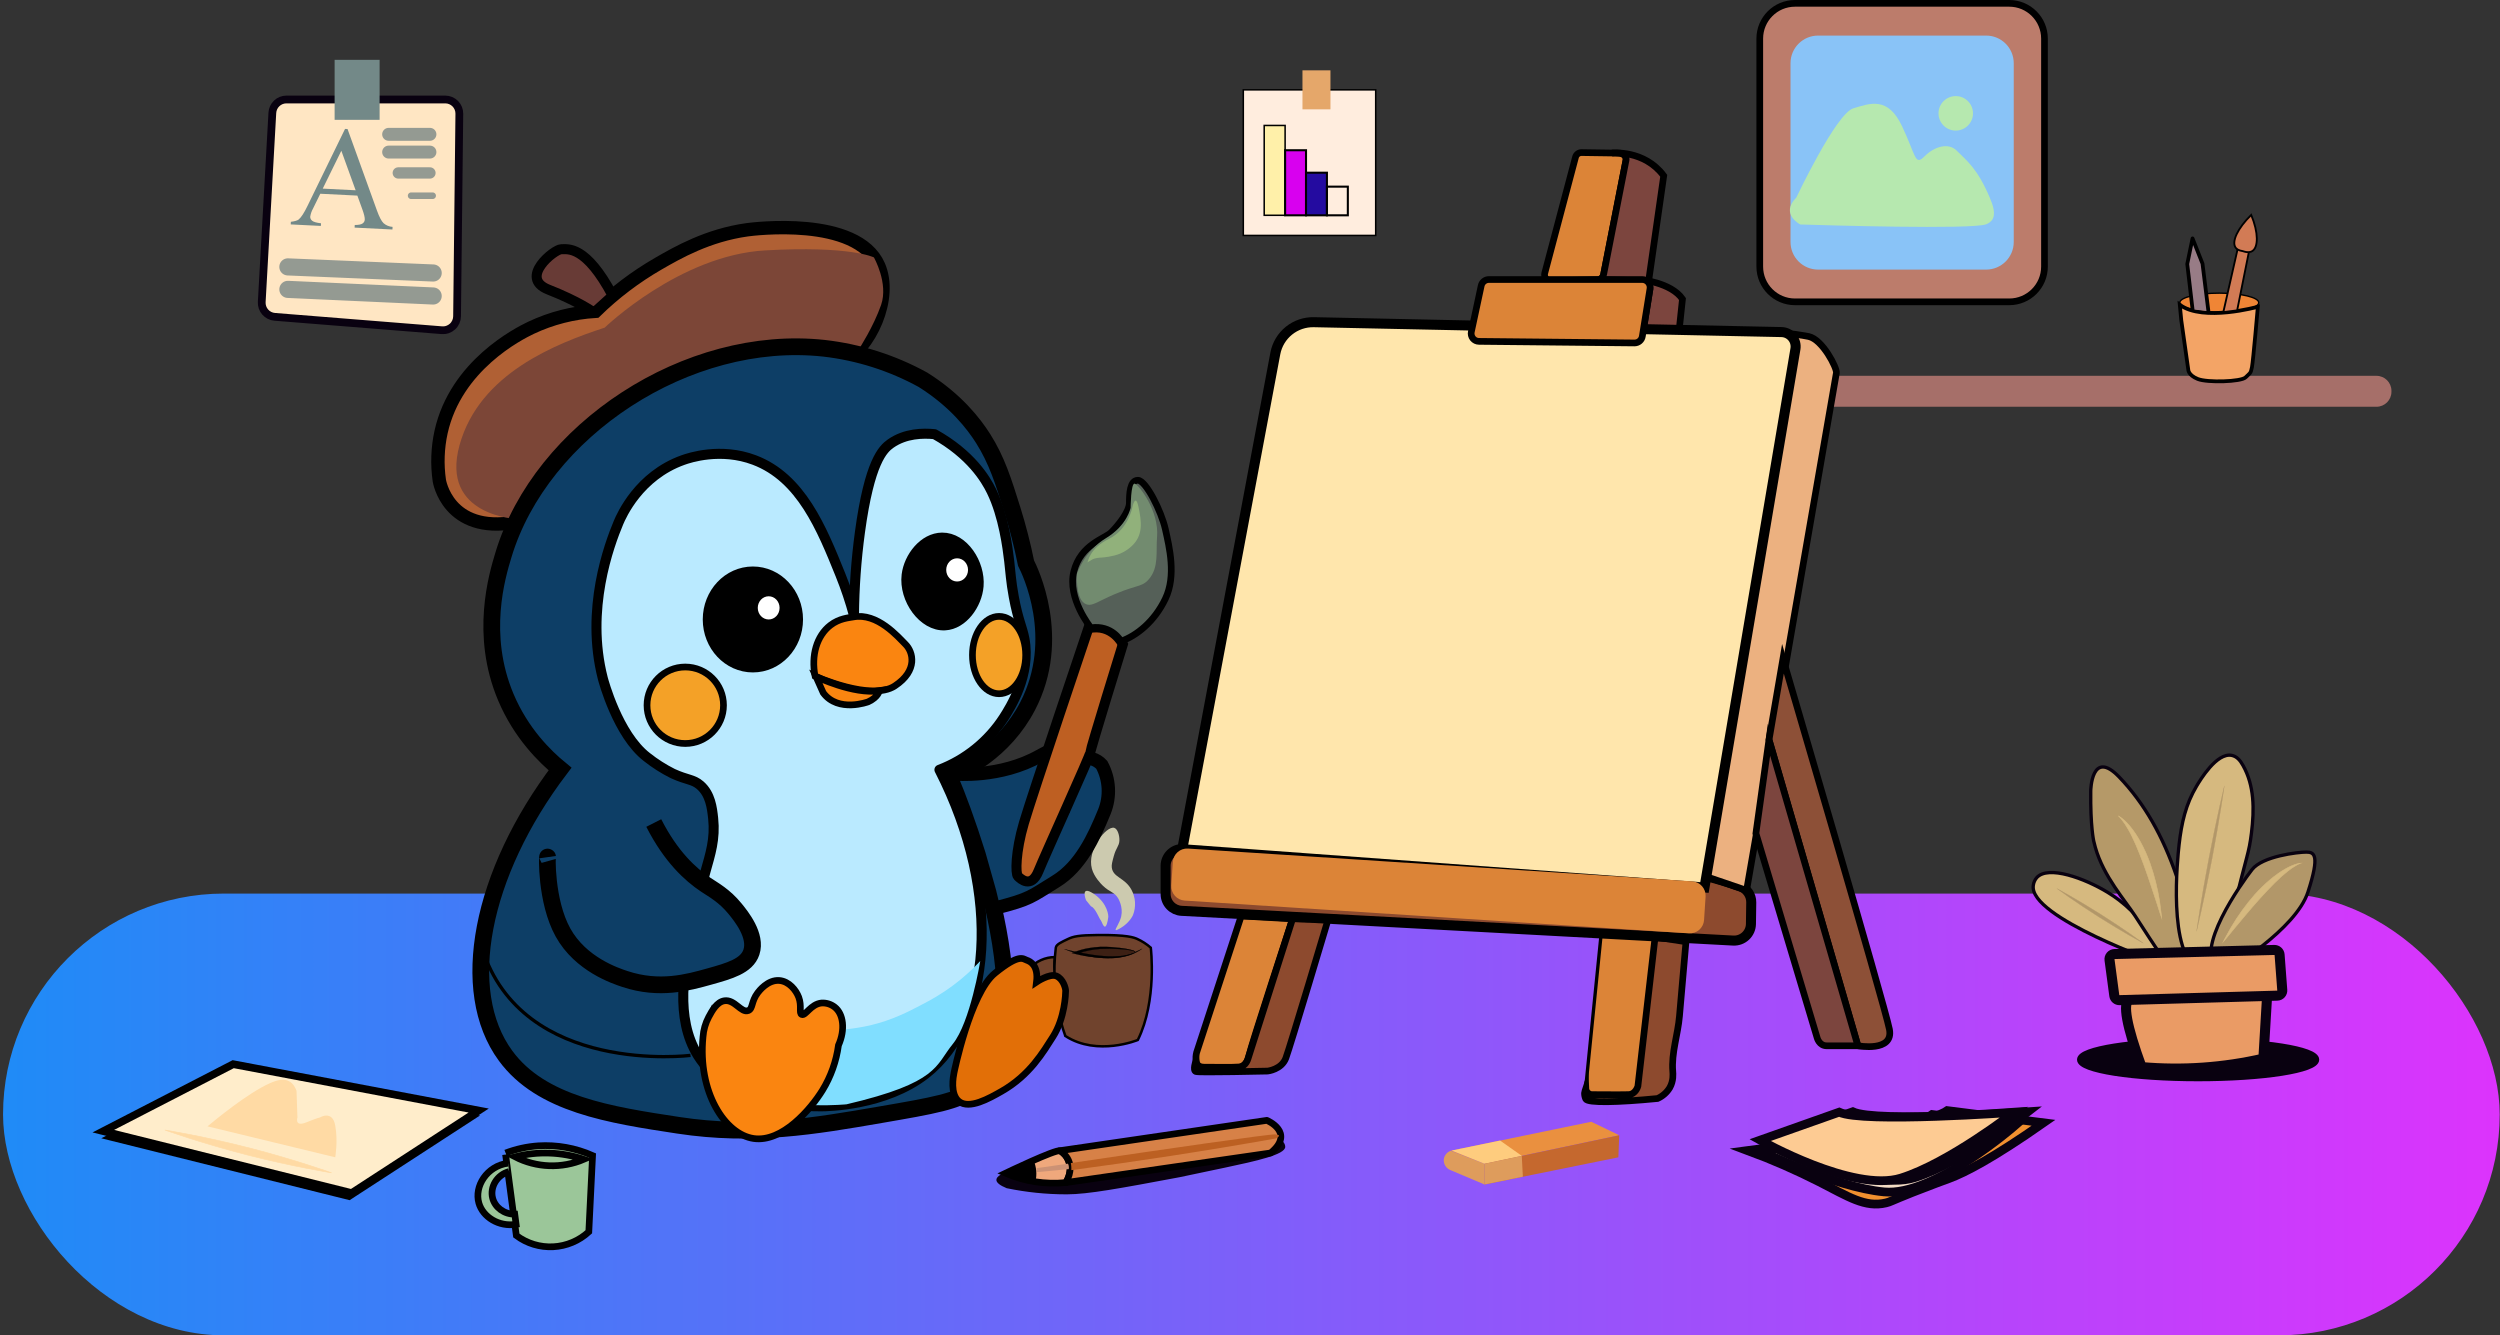 <svg width="747" height="399" viewBox="0 0 747 399" fill="none" xmlns="http://www.w3.org/2000/svg">
<rect x="0" y="0" width="747" height="399" fill="#333333" stroke="none"/>
<rect x="0.91" y="267" width="746" height="132" rx="66" fill="url(#paint0_linear_377_4213)"/>
<path d="M710.084 112.294H511.703C509.229 112.294 507.223 114.301 507.223 116.776V117.06C507.223 119.535 509.229 121.542 511.703 121.542H710.084C712.558 121.542 714.564 119.535 714.564 117.06V116.776C714.564 114.301 712.558 112.294 710.084 112.294Z" fill="#A66F69"/>
<path d="M483.83 339.214L443.578 347.73L433.496 343.846L475.466 335.181L483.83 339.214Z" fill="#EA903F"/>
<path d="M483.569 345.807L443.578 353.93V347.73L483.83 339.214C483.745 341.415 483.658 343.613 483.569 345.807Z" fill="#C5682E"/>
<path d="M443.577 353.93L433.496 349.672C432.832 349.435 432.265 348.983 431.887 348.387C431.508 347.792 431.339 347.088 431.405 346.385C431.484 345.81 431.722 345.268 432.091 344.82C432.46 344.371 432.946 344.034 433.496 343.846L443.577 347.73V353.93Z" fill="#DE9C5C"/>
<path d="M454.705 345.362L443.578 347.715L433.746 343.778L448.219 340.791L454.705 345.362Z" fill="#FECC7E"/>
<path d="M455.034 351.603L443.578 353.93V347.73L454.705 345.362L455.034 351.603Z" fill="#DE9C5C"/>
<path d="M600.363 1H536.348C530.533 1 525.818 5.716 525.818 11.533V79.658C525.818 85.475 530.533 90.191 536.348 90.191H600.363C606.178 90.191 610.892 85.475 610.892 79.658V11.533C610.892 5.716 606.178 1 600.363 1Z" fill="#BC7C6B" stroke="black" stroke-width="2" stroke-miterlimit="10"/>
<path d="M593.451 10.629H543.26C538.7 10.629 535.004 14.326 535.004 18.887V72.3C535.004 76.861 538.7 80.558 543.26 80.558H593.451C598.011 80.558 601.707 76.861 601.707 72.3V18.887C601.707 14.326 598.011 10.629 593.451 10.629Z" fill="#89C3F7"/>
<path d="M536.735 59.041C536.735 59.041 548.609 33.942 553.762 32.374C558.915 30.805 564.127 28.788 568.354 37.752C572.581 46.716 572.133 49.629 575.045 46.716C577.958 43.803 582.14 42.495 584.679 45.024C587.83 48.172 590.855 50.384 594.536 59.041C595.481 61.26 596.456 64.005 595.208 65.764C594.743 66.347 594.121 66.786 593.416 67.03C588.965 68.618 545.118 67.296 537.93 67.075C537.93 67.075 531.806 63.971 536.735 59.041Z" fill="#B6E8AF"/>
<path d="M584.379 39.022C587.225 39.022 589.532 36.714 589.532 33.868C589.532 31.021 587.225 28.713 584.379 28.713C581.534 28.713 579.227 31.021 579.227 33.868C579.227 36.714 581.534 39.022 584.379 39.022Z" fill="#B6E8AF"/>
<path d="M318.544 356.518C312.616 356.506 306.704 355.897 300.897 354.7C298.526 353.725 298.03 352.974 298.037 352.511C298.037 351.424 300.733 349.217 318.574 346.666C332.363 344.694 353.329 342.766 380.893 340.936H380.938C381.184 340.886 381.434 340.86 381.685 340.858C382.198 340.826 382.704 340.992 383.1 341.321C383.458 341.675 383.667 342.151 383.686 342.654C383.649 344.791 373.72 346.897 365.763 348.593L365.3 348.69C357.216 350.404 353.158 351.267 352.362 351.413C334.858 354.692 325.217 356.5 318.843 356.522L318.544 356.518Z" fill="#090110"/>
<path d="M381.714 341.171C382.146 341.14 382.574 341.273 382.912 341.545C383.203 341.836 383.376 342.224 383.398 342.635C383.398 342.897 383.024 343.857 378.293 345.283C375.082 346.254 370.874 347.17 365.706 348.271C357.327 350.049 353.123 350.942 352.316 351.091C334.845 354.371 325.193 356.193 318.849 356.193H318.539C312.643 356.181 306.764 355.575 300.99 354.385C298.473 353.351 298.353 352.637 298.353 352.518C298.353 352.327 298.596 351.327 303.122 349.989C306.546 348.977 311.766 347.965 318.632 347.001C332.414 345.033 353.358 343.106 380.929 341.276H380.97H381.012C381.243 341.229 381.478 341.205 381.714 341.205M381.714 340.566C381.436 340.568 381.16 340.597 380.888 340.652C325.484 344.332 297.76 348.295 297.715 352.54C297.715 353.362 298.744 354.195 300.803 355.039C306.638 356.249 312.58 356.862 318.539 356.869H318.853C325.126 356.847 334.315 355.151 352.432 351.756C353.246 351.603 357.443 350.714 365.841 348.932C375.321 346.919 383.991 345.033 384.032 342.688C384.026 342.393 383.962 342.102 383.843 341.833C383.725 341.563 383.554 341.319 383.341 341.115C382.887 340.734 382.306 340.538 381.714 340.566Z" fill="#090110"/>
<path d="M300.441 350.561C300.441 350.561 315.34 343.39 316.796 343.838C318.252 344.286 321.501 348.768 318.476 353.362C312.325 353.972 306.119 353.008 300.441 350.561Z" fill="#EFA87C" stroke="black" stroke-width="2" stroke-miterlimit="10"/>
<path d="M318.477 353.362L379.654 344.51C387.159 338.348 378.534 334.762 378.534 334.762L316.625 343.838C316.625 343.838 322.211 346.677 318.477 353.362Z" fill="#D78147" stroke="black" stroke-width="2" stroke-linecap="round" stroke-linejoin="round"/>
<path d="M319.969 347.517C320.014 347.76 320.051 348.025 320.081 348.302C320.124 348.749 320.136 349.198 320.118 349.646C329.826 348.354 339.698 346.937 349.732 345.396C360.453 343.74 370.957 341.997 381.243 340.167C381.739 339.898 382.213 339.577 382.161 339.327C382.109 339.076 381.321 338.976 381.041 338.953C379.279 338.83 348.022 343.368 319.969 347.517Z" fill="#BC6022"/>
<path d="M309.711 349.056C309.756 349.448 309.797 349.837 309.842 350.229L319.344 349.329C319.405 349.013 319.405 348.688 319.344 348.373C319.299 348.14 319.22 347.914 319.109 347.704L309.711 349.056Z" fill="#CC9275"/>
<path d="M308.832 346.695C309.703 348.72 309.894 350.973 309.377 353.116C306.435 352.636 303.554 351.832 300.789 350.718L300.494 350.591L308.757 346.721" fill="black"/>
<path d="M315.209 285.977C309.339 286.01 304.754 290.974 305.019 296.464C305.306 302.145 310.724 306.691 316.732 305.802C316.672 305.327 316.583 304.644 316.463 303.822C316.03 300.913 315.825 300.52 315.492 300.285C314.746 299.751 314.074 300.569 312.83 300.214C311.307 299.785 310.396 298.026 310.116 296.741C309.798 295.299 310.004 293.163 311.325 292.195C312.711 291.187 314.425 292.106 315.059 291.075C315.343 290.623 315.134 290.249 315.059 288.834C315.019 287.879 315.069 286.922 315.209 285.977Z" fill="#70432D" stroke="black" stroke-width="0.75" stroke-miterlimit="10"/>
<path d="M315.474 283.168C315.601 282.122 317.412 281.401 319.081 280.587C320.69 279.803 322.307 279.429 328.091 279.384C336.761 279.317 338.796 280.102 339.801 280.557C341.273 281.225 342.64 282.106 343.856 283.172C343.856 283.172 345.805 298.971 339.98 310.747C339.98 310.747 327.919 315.729 318.36 309.578C318.36 309.574 313.674 298.22 315.474 283.168Z" fill="#70432D" stroke="black" stroke-width="0.75" stroke-miterlimit="10"/>
<path d="M341.28 283.459L340.5 284.001C339.764 284.462 338.985 284.85 338.174 285.158C336.124 285.965 333.054 286.499 329.712 286.279C326.869 286.105 324.056 285.593 321.333 284.755C320.208 284.428 319.102 284.035 318.021 283.579C318.021 283.579 319.306 283.952 321.419 284.411C324.161 285.012 326.945 285.398 329.746 285.566C333.017 285.763 335.989 285.427 338.054 284.819C338.875 284.578 339.676 284.272 340.448 283.903L341.28 283.459Z" fill="black" stroke="black" stroke-width="0.06" stroke-miterlimit="10"/>
<path d="M338.87 284.655C340.703 283.769 333.863 283.09 329.987 283.123C327.085 283.151 324.21 283.679 321.488 284.684C321.488 284.684 332.75 287.601 338.87 284.655Z" fill="#3D2014"/>
<path d="M338.905 284.721C338.905 284.721 338.464 284.927 337.647 285.274C336.453 285.684 335.216 285.957 333.961 286.088C332.085 286.28 330.195 286.296 328.315 286.137C327.248 286.059 326.131 285.924 324.955 285.764C324.376 285.674 323.79 285.566 323.193 285.454L322.744 285.36L322.371 285.278L321.942 285.177L321.09 284.975L320.254 284.766L321.031 284.482C321.307 284.385 321.568 284.284 321.859 284.191L322.281 284.049L322.494 283.978L322.67 283.926C322.968 283.833 323.267 283.75 323.566 283.672C324.163 283.519 324.757 283.388 325.343 283.298C326.472 283.094 327.614 282.969 328.76 282.925C329.792 282.892 330.825 282.911 331.855 282.981C332.819 283.044 333.722 283.127 334.532 283.224C335.823 283.348 337.1 283.586 338.349 283.933C338.54 283.991 338.725 284.069 338.901 284.165C339.054 284.247 339.148 284.37 339.088 284.434C339.016 284.515 338.925 284.576 338.823 284.613L338.897 284.568C338.963 284.532 339.02 284.481 339.062 284.419C339.062 284.389 339.062 284.378 339.039 284.337C338.99 284.29 338.934 284.252 338.871 284.225C338.694 284.145 338.509 284.083 338.319 284.042C337.06 283.787 335.782 283.632 334.499 283.579C332.6 283.446 330.695 283.429 328.793 283.526C327.679 283.603 326.57 283.75 325.474 283.967C324.906 284.079 324.328 284.214 323.749 284.37C323.461 284.445 323.17 284.531 322.879 284.621L322.804 284.639H322.774H322.812H322.871L323.312 284.733C323.898 284.852 324.473 284.968 325.045 285.065C326.165 285.263 327.285 285.439 328.33 285.536C330.176 285.754 332.037 285.819 333.894 285.73C335.138 285.671 336.372 285.479 337.576 285.158L338.905 284.721Z" fill="black" stroke="black" stroke-width="0.06" stroke-miterlimit="10"/>
<path d="M326.258 259.593C326.937 262.069 329.025 264.153 329.514 264.627C331.623 266.655 332.904 266.465 334.084 268.388C334.185 268.553 335.645 271.003 335.018 273.815C334.555 275.881 333.061 277.666 333.39 277.924C333.468 277.984 333.614 277.924 333.677 277.898C337.344 276.277 338.531 273.438 338.531 273.438C339.017 272.203 339.224 270.877 339.139 269.552C339.053 268.228 338.676 266.939 338.035 265.778C336.056 262.218 332.602 262.222 332.206 259.245C332.094 258.409 332.333 257.527 332.811 255.768C333.479 253.303 334.39 252.825 334.476 251.223C334.555 249.751 333.979 247.641 332.9 247.349C330.615 246.729 324.693 253.927 326.258 259.593Z" fill="#CCCAAF"/>
<path d="M325.991 270.824L324.497 268.975C324.497 268.975 322.604 264.198 326.883 267.13C331.162 270.062 331.166 273.853 331.166 273.853C331.166 273.853 330.957 276.176 330.352 276.781C329.747 277.386 329.183 275.205 328.821 274.843C328.459 274.48 327.234 271.183 325.991 270.824Z" fill="#CCCAAF"/>
<path d="M132.019 98.669L82.082 94.673C80.984 94.585 79.964 94.071 79.24 93.241C78.516 92.412 78.145 91.332 78.206 90.232L81.376 33.707C81.437 32.631 81.907 31.619 82.69 30.879C83.474 30.138 84.51 29.726 85.588 29.726H133.035C133.593 29.725 134.145 29.835 134.66 30.05C135.175 30.265 135.642 30.58 136.034 30.977C136.426 31.373 136.736 31.844 136.945 32.362C137.153 32.879 137.257 33.433 137.25 33.991L136.571 94.497C136.567 95.076 136.443 95.649 136.208 96.178C135.972 96.708 135.631 97.183 135.203 97.575C134.776 97.966 134.273 98.265 133.725 98.454C133.177 98.642 132.597 98.715 132.019 98.669Z" fill="#FFE6C3" stroke="#090110" stroke-width="2.32" stroke-miterlimit="10"/>
<path d="M116.123 40.135H128.467" stroke="#949A92" stroke-width="3.86" stroke-miterlimit="10" stroke-linecap="round"/>
<path d="M116.123 45.442H128.467" stroke="#949A92" stroke-width="3.86" stroke-miterlimit="10" stroke-linecap="round"/>
<path d="M119.006 51.676H128.468" stroke="#949A92" stroke-width="3.38" stroke-miterlimit="10" stroke-linecap="round"/>
<path d="M122.844 58.484H129.277" stroke="#949A92" stroke-width="1.97" stroke-miterlimit="10" stroke-linecap="round"/>
<path d="M86.016 79.748L129.434 81.57" stroke="#949A92" stroke-width="5.12" stroke-miterlimit="10" stroke-linecap="round"/>
<path d="M86.019 86.467L129.43 88.443" stroke="#949A92" stroke-width="5.12" stroke-miterlimit="10" stroke-linecap="round"/>
<path d="M106.78 58.444L95.702 57.891L93.536 62.309C93.11 63.07 92.824 63.901 92.692 64.763C92.688 64.991 92.737 65.217 92.835 65.422C92.934 65.628 93.079 65.808 93.26 65.947C93.656 66.298 94.544 66.556 95.918 66.724L95.877 67.504L86.867 67.056L86.908 66.276C88.113 66.124 88.9 65.887 89.268 65.566C90.015 64.929 90.879 63.596 91.859 61.57L103.099 38.518L103.845 38.555L112.616 62.862C113.321 64.817 113.987 66.094 114.614 66.694C115.363 67.348 116.307 67.734 117.299 67.792L117.261 68.573L105.955 68.009L105.996 67.228C107.139 67.228 107.915 67.079 108.334 66.772C108.527 66.646 108.687 66.476 108.802 66.276C108.917 66.076 108.983 65.852 108.995 65.622C109.024 65.002 108.793 64.012 108.296 62.634L106.78 58.444ZM106.265 56.852L101.99 45.042L96.433 56.359L106.265 56.852Z" fill="#738988"/>
<path d="M113.427 17.878H99.984V35.806H113.427V17.878Z" fill="#738988"/>
<path d="M656.795 322.183C676.283 322.183 692.081 319.695 692.081 316.625C692.081 313.556 676.283 311.068 656.795 311.068C637.308 311.068 621.51 313.556 621.51 316.625C621.51 319.695 637.308 322.183 656.795 322.183Z" fill="#090110" stroke="#090110" stroke-width="1.8" stroke-miterlimit="10"/>
<path d="M663.114 93.276C669.626 93.276 674.906 92.001 674.906 90.43C674.906 88.858 669.626 87.584 663.114 87.584C656.602 87.584 651.322 88.858 651.322 90.43C651.322 92.001 656.602 93.276 663.114 93.276Z" fill="#EF8535" stroke="black" stroke-width="0.42" stroke-miterlimit="10"/>
<path d="M651.763 95.681L653.85 110.415C653.85 110.415 653.787 112.062 656.666 113.231C659.544 114.4 669.656 114.087 670.985 112.757C672.314 111.427 672.501 111.681 672.882 109.721C673.263 107.76 674.644 91.662 674.644 91.662C674.644 91.662 658.275 96.249 651.322 91.064L651.763 95.681Z" fill="#F3A466" stroke="black" stroke-width="1.13" stroke-miterlimit="10"/>
<path d="M655.13 92.421L653.551 78.885L655.13 71.236L658.102 78.762L659.872 92.992" fill="#987C86"/>
<path d="M655.13 92.421L653.551 78.885L655.13 71.236L658.102 78.762L659.872 92.992" stroke="black" stroke-width="1.13" stroke-linecap="round" stroke-linejoin="round"/>
<path d="M668.607 74.388C667.181 80.678 665.756 86.969 664.332 93.261L668.462 92.738C669.629 86.929 670.797 81.12 671.964 75.311L668.607 74.388Z" fill="#D27B55" stroke="black" stroke-width="0.56" stroke-miterlimit="10"/>
<path d="M670.13 75.038C671.735 75.591 672.561 75.284 672.956 75.038C674.823 73.917 674.868 69.559 672.665 64.207C668.558 68.259 666.765 72.199 667.986 73.97C668.248 74.347 668.804 74.851 670.13 75.038Z" fill="#D27B55" stroke="black" stroke-width="0.56" stroke-miterlimit="10"/>
<path d="M522.244 343.801C522.244 343.801 574.542 337.037 581.86 331.849L610.612 335.491C595.355 346.158 587.129 350.374 582.372 352.141C581.252 352.556 577.208 354.009 571.39 356.302C564.83 358.916 564.882 359.107 563.549 359.424C557.295 360.918 552.246 357.557 543.677 353.179C536.719 349.643 529.563 346.511 522.244 343.801Z" fill="#F2902F" stroke="#090110" stroke-width="2.61" stroke-miterlimit="10"/>
<path d="M526.068 343.868C526.068 343.868 571.044 337.732 577.343 333.015L602.08 336.316C602.08 336.316 577.81 357.553 562.948 356.138C548.087 354.722 526.068 343.868 526.068 343.868Z" fill="#F2DBC4" stroke="#090110" stroke-width="2.61" stroke-miterlimit="10"/>
<path d="M605.908 332.222C605.908 332.222 560.664 335.52 553.603 332.196L529.971 340.555C529.971 340.555 557.777 356.346 572.06 351.887C586.342 347.427 605.908 332.222 605.908 332.222Z" fill="#EA9C4E" stroke="#090110" stroke-width="2.61" stroke-miterlimit="10"/>
<path d="M601.844 332.342C601.844 332.342 556.6 335.651 549.546 332.316L525.918 340.675C525.918 340.675 553.721 356.47 568.003 352.007C582.286 347.543 601.844 332.342 601.844 332.342Z" fill="#FDCB93" stroke="#090110" stroke-width="2.61" stroke-miterlimit="10"/>
<path d="M411.059 26.842H371.498V70.351H411.059V26.842Z" fill="#FFEDDE" stroke="black" stroke-width="0.46" stroke-miterlimit="10"/>
<path d="M383.991 37.487H377.744V64.33H383.991V37.487Z" fill="#FFF0A9" stroke="black" stroke-width="0.46" stroke-miterlimit="10"/>
<path d="M390.239 44.893H383.992V64.334H390.239V44.893Z" fill="#D800EF" stroke="black" stroke-width="0.62" stroke-miterlimit="10"/>
<path d="M396.485 51.605H390.238V64.334H396.485V51.605Z" fill="#240BA0" stroke="black" stroke-width="0.62" stroke-miterlimit="10"/>
<path d="M402.733 55.77H396.486V64.334H402.733V55.77Z" stroke="black" stroke-width="0.62" stroke-miterlimit="10"/>
<path d="M397.542 21.016H389.178V32.669H397.542V21.016Z" fill="#E5A76A"/>
<path d="M177.944 93.007C171.267 93.408 164.727 95.081 158.677 97.937C154.902 99.737 136.218 109.19 131.793 129.086C130.751 133.847 130.574 138.755 131.27 143.578C131.27 143.578 133.735 159.638 153.972 156.053C153.972 156.053 169.132 151.347 186.383 136.556C186.383 136.556 208.861 123.783 225.216 118.479C241.571 113.176 248.516 110.262 250.98 108.918C260.229 103.872 266.711 88.966 262.555 79.412C256.04 64.442 224.843 68.438 223.274 68.655C211.456 70.295 202.413 75.501 196.711 78.788C189.885 82.723 183.581 87.5 177.944 93.007Z" fill="#B06034" stroke="black" stroke-width="4" stroke-miterlimit="10"/>
<path d="M153.477 156.138C153.477 156.138 181.903 132.746 185.413 130.655C188.923 128.563 207.667 114.595 227.532 111.532C227.532 111.532 249.413 105.78 251.802 105.481C254.192 105.183 256.085 104.884 256.085 104.884C256.085 104.884 253.098 107.805 251.373 108.697C249.648 109.59 243.502 112.141 243.502 112.141L226.217 118.154C226.217 118.154 215.833 121.642 215.206 122.262C214.579 122.882 207.021 125.923 207.021 125.923L195.737 131.525L188.882 135.178L186.384 136.564L181.302 140.687L172.908 146.581L168.446 149.277C168.446 149.277 156.191 155.799 153.477 156.138Z" stroke="black" stroke-miterlimit="10"/>
<path d="M154.732 155.104C154.732 155.104 131.383 154.357 137.32 132.971C143.257 111.584 165.997 102.718 180.671 97.9C180.671 97.9 203.075 76.274 228.615 74.817C254.155 73.361 261.123 76.913 261.123 76.913C261.123 76.913 265.518 84.637 263.273 91.106C261.029 97.575 256.769 104.122 256.769 104.122L255.746 104.932L242.546 107.659L228.947 111.181L220.766 113.004L210.352 116.63L193.393 125.519L182.217 132.989L165.019 146.723L154.732 155.104Z" fill="#7C4637"/>
<path d="M176.989 93.078C176.989 93.078 172.83 90.056 163.868 86.53C154.907 83.004 165.661 74.47 167.677 74.47C169.693 74.47 175.066 73.256 183.076 88.353L178.352 92.614L177.422 93.081L176.989 93.078Z" fill="#683B36" stroke="black" stroke-width="3" stroke-miterlimit="10"/>
<path d="M167.342 229.781C162.79 226.046 155.669 219.069 151.133 208.301C143.258 189.604 148.519 172.113 150.427 165.805C161.662 128.489 205.439 99.629 246.202 104.062C256.578 105.245 266.624 108.442 275.775 113.474C285.636 119.663 290.991 126.662 293.776 131.062C297.846 137.497 299.788 143.705 302.495 152.351C304.132 157.58 305.495 162.891 306.58 168.262C307.655 170.361 317.636 190.672 307.043 211.02C299.975 224.585 287.895 230.199 284.064 231.794C287.503 240.011 314.309 305.671 290.711 325.466C286.428 329.059 278.646 330.404 263.08 333.085C243.365 336.488 225.068 339.648 202.736 336.245C182.169 333.115 161.726 330 151.062 315.46C136.817 296.061 143.594 261.102 167.342 229.781Z" fill="#0D3E66" stroke="black" stroke-width="5" stroke-miterlimit="10"/>
<path d="M184.815 156.138C185.707 154.017 190.927 142.159 204.082 137.464C206.005 136.776 215.321 133.662 225.365 137.441C239.379 142.711 245.529 157.913 251.085 171.676C252.689 175.648 254.051 179.714 255.162 183.852C255.236 175.531 255.835 167.223 256.954 158.977C259.815 137.968 263.81 134.166 266.14 132.534C270.535 129.46 275.766 129.385 279.246 129.732C290.074 135.794 294.488 143.103 296.277 146.771C299.928 154.241 301.082 163.803 301.549 167.653C301.971 171.142 302.034 173.566 302.919 178.343C304.226 185.405 305.44 187.374 306.093 190.847C308.128 201.66 301.795 211.528 299.936 214.426C295.336 221.525 288.601 226.98 280.702 230.004C299.928 267.589 296.116 305.577 276.621 320.857C264.519 330.34 247.048 330.568 245.454 330.568C241.007 330.568 218.024 330.594 208.525 315.367C201.513 304.124 204.597 288.972 206.472 279.769C209.384 265.464 210.784 260.452 210.784 260.452C212.252 255.189 213.745 250.741 213.092 244.541C212.756 241.377 212.27 237.299 209.235 234.651C207.084 232.783 205.43 233.157 201.02 231.14C198.282 229.768 195.692 228.119 193.291 226.217C184.591 219.513 180.282 203.315 180.11 202.65C174.834 182.145 182.014 162.828 184.815 156.138Z" fill="#BAEAFF" stroke="black" stroke-width="3" stroke-linejoin="round"/>
<path d="M206.323 315.352C206.323 315.352 156.113 321.612 144.041 283.317C144.041 283.317 142.174 299.945 146.998 308.207C151.822 316.469 152.207 317.544 155.06 319.983C157.913 322.422 164.23 328.473 183.714 332.947C203.198 337.422 222.454 337.706 222.454 337.706C222.454 337.706 247.198 337.224 252.639 334.848L271.189 331.674C271.189 331.674 280.897 329.926 283.836 328.865C286.774 327.804 288.197 327.128 288.197 327.128C289.933 326.081 291.519 324.802 292.909 323.326C294.011 322.157 295.986 319.808 297.678 315.572C298.693 313.021 299.966 308.887 300.168 300.057C300.299 293.979 299.885 287.902 298.932 281.898" stroke="black" stroke-miterlimit="10"/>
<path d="M211.626 308.961C211.626 308.961 213.866 323.303 216.405 327.113C218.944 330.923 224.097 334.732 226.113 334.732C228.13 334.732 235.523 336.152 241.796 331.408L233.824 338.094C233.824 338.094 225.538 343.894 218.141 336.514C218.141 336.514 213.556 331.348 212.324 327.617C211.092 323.886 209.557 318.254 209.833 313.678C209.933 311.47 210.158 309.269 210.506 307.086L211.868 303.695C211.868 303.695 211.376 307.721 211.626 308.961Z" stroke="black" stroke-miterlimit="10"/>
<path d="M285.071 320.484C285.071 320.484 289.887 296.785 297.281 290.791C304.674 284.796 305.682 286.533 306.776 286.899C307.87 287.265 310.331 288.494 309.715 293.424C309.715 293.424 313.635 290.791 315.651 291.631C317.668 292.471 318.415 295.273 318.415 296.061C318.415 296.849 318.191 304.229 314.606 309.809C311.757 314.242 307.765 321.249 299.259 326.09C295.578 328.185 289.633 331.569 286.538 329.108C283.82 326.96 284.839 321.608 285.071 320.484Z" fill="#E26F07" stroke="black" stroke-width="2" stroke-miterlimit="10"/>
<path d="M292.902 287.153C292.902 287.153 289.915 305.562 284.688 311.953C279.46 318.343 280.603 323.479 252.949 329.967C252.949 329.967 236.744 331.558 224.668 327.393C223.197 326.885 222.428 326.217 222.208 325.429C220.953 320.82 237.498 309.626 252.848 307.542C255.252 307.296 257.639 306.906 259.995 306.373C266.589 304.812 271.414 302.309 275.439 300.184C278.692 298.542 281.802 296.631 284.736 294.47C287.674 292.283 290.407 289.834 292.902 287.153Z" fill="#80DEFF"/>
<path d="M195.345 245.916C200.479 256 206.323 261.315 210.826 264.318C213.305 265.968 216.472 267.649 219.653 271.552C221.416 273.711 226.195 279.575 224.507 284.539C223.111 288.666 217.943 290.111 211.965 291.784C205.569 293.573 197.067 295.953 186.742 292.531C183.871 291.583 173.487 288.139 168.226 278.637C162.998 269.225 163.476 255.021 163.633 256.116" fill="#0D3E66"/>
<path d="M195.345 245.916C200.479 256 206.323 261.315 210.826 264.318C213.305 265.968 216.472 267.649 219.653 271.552C221.416 273.711 226.195 279.575 224.507 284.539C223.111 288.666 217.943 290.111 211.965 291.784C205.569 293.573 197.067 295.953 186.742 292.531C183.871 291.583 173.487 288.139 168.226 278.637C162.998 269.225 163.476 255.021 163.633 256.116" stroke="black" stroke-width="5" stroke-miterlimit="10"/>
<path d="M224.964 199.303C232.342 199.303 238.324 192.942 238.324 185.095C238.324 177.249 232.342 170.888 224.964 170.888C217.585 170.888 211.604 177.249 211.604 185.095C211.604 192.942 217.585 199.303 224.964 199.303Z" fill="black" stroke="black" stroke-width="3.24" stroke-miterlimit="10"/>
<path d="M292.277 175.108C291.833 180.558 287.621 186.463 282.341 186.735C275.933 187.068 270.15 178.996 271.023 171.825C271.669 166.51 276.079 160.811 281.497 160.759C287.826 160.703 292.818 168.412 292.277 175.108Z" fill="black" stroke="black" stroke-width="3.24" stroke-miterlimit="10"/>
<path d="M204.754 222.161C211.064 222.161 216.18 217.044 216.18 210.732C216.18 204.42 211.064 199.303 204.754 199.303C198.444 199.303 193.328 204.42 193.328 210.732C193.328 217.044 198.444 222.161 204.754 222.161Z" fill="#F4A127" stroke="black" stroke-width="2" stroke-miterlimit="10"/>
<path d="M298.522 207.289C302.914 207.289 306.475 202.115 306.475 195.733C306.475 189.351 302.914 184.177 298.522 184.177C294.129 184.177 290.568 189.351 290.568 195.733C290.568 202.115 294.129 207.289 298.522 207.289Z" fill="#F4A127" stroke="black" stroke-width="2" stroke-miterlimit="10"/>
<path d="M317.67 243.45C315.743 236.769 316.8 230.628 320.284 228.186C320.948 227.719 323.457 225.945 326.318 226.733C327.435 227.055 328.441 227.683 329.219 228.548C330.364 230.684 331.025 233.046 331.158 235.466C331.29 237.886 330.889 240.306 329.984 242.554C326.867 250.173 322.89 258.838 315.422 263.395C307.954 267.952 308.029 268.624 297.424 271.313L296.902 271.485L295.684 266.435L292.537 255.29L290.371 248.601L288.131 242.195L286.163 236.967L284.064 231.797L285.308 231.26C285.308 231.26 298.851 232.567 310.725 225.844C322.599 219.121 324.839 226.964 324.839 226.964" fill="#0D3E66"/>
<path d="M317.67 243.45C315.743 236.769 316.8 230.628 320.284 228.186C320.948 227.719 323.457 225.945 326.318 226.733C327.435 227.055 328.441 227.684 329.219 228.548C330.364 230.684 331.025 233.046 331.158 235.466C331.29 237.886 330.889 240.306 329.984 242.554C326.867 250.173 322.89 258.838 315.422 263.395C307.954 267.952 308.029 268.624 297.424 271.313L296.902 271.485L295.684 266.435L292.537 255.29L290.371 248.601L288.131 242.195L286.163 236.967L284.064 231.797L285.308 231.26C285.308 231.26 298.851 232.567 310.725 225.844C322.599 219.121 324.839 226.964 324.839 226.964" stroke="black" stroke-width="4" stroke-miterlimit="10"/>
<path d="M325.211 187.725C325.211 187.725 308.483 237.325 305.944 245.915C303.405 254.506 303.405 261.079 304.152 261.826C304.898 262.573 308.11 265.636 310.275 260.332C312.441 255.029 325.808 225.672 325.808 224.776C325.808 223.879 335.517 192.483 335.517 192.483C335.517 192.483 332.38 186.081 325.211 187.725Z" fill="#BE5F22" stroke="black" stroke-width="3" stroke-miterlimit="10"/>
<path d="M325.958 187.583C325.958 187.583 318.789 178.761 320.88 170.693C322.971 162.626 330.14 160.982 332.082 159.04C334.024 157.098 337.459 152.915 337.459 150.226C337.459 147.537 337.608 143.503 339.998 143.503C342.388 143.503 347.018 152.766 348.213 158.144C349.408 163.522 351.499 172.038 348.213 178.91C344.927 185.783 339.58 189.962 334.972 191.609C334.972 191.59 332.269 186.653 325.958 187.583Z" fill="#556058" stroke="black" stroke-width="2" stroke-miterlimit="10"/>
<path d="M321.801 171.467C321.801 171.467 323.986 164.688 330.427 160.822C336.868 156.957 337.831 151.69 337.831 151.69C337.831 151.69 337.887 144.183 339.063 144.519C340.239 144.855 346.4 152.587 345.728 160.486C345.355 164.632 346.363 169.532 343.264 173.092C340.889 175.814 339.463 174.354 329.822 179.03C327.208 180.304 325.856 181.114 324.501 180.524C321.622 179.34 321.727 173.252 321.801 171.467Z" fill="#728B6F"/>
<path d="M229.68 185.1C231.48 185.1 232.939 183.548 232.939 181.634C232.939 179.719 231.48 178.167 229.68 178.167C227.879 178.167 226.42 179.719 226.42 181.634C226.42 183.548 227.879 185.1 229.68 185.1Z" fill="white"/>
<path d="M285.988 173.752C287.789 173.752 289.248 172.201 289.248 170.286C289.248 168.372 287.789 166.82 285.988 166.82C284.188 166.82 282.729 168.372 282.729 170.286C282.729 172.201 284.188 173.752 285.988 173.752Z" fill="white"/>
<path d="M243.547 202.045C243.547 202.045 260.349 209.589 267.369 204.958C274.389 200.327 272.809 194.765 270.58 192.536C268.351 190.306 262.142 182.996 254.972 184.341C253.621 184.595 250.761 184.771 248.117 186.825C244.025 189.988 242.329 195.867 243.547 202.045Z" fill="#FA8510" stroke="black" stroke-width="2" stroke-miterlimit="10"/>
<path d="M259.42 209.701C259.42 209.701 250.459 213.063 245.978 207.012L243.809 202.157C243.809 202.157 255.01 207.569 262.728 206.392C262.725 206.396 262.527 208.245 259.42 209.701Z" fill="#FA8510" stroke="black" stroke-width="2" stroke-miterlimit="10"/>
<path d="M324.914 168.042C325.194 167.762 325.437 163.933 331.336 161.02C337.236 158.107 338.356 151.496 338.356 151.496C338.356 151.496 339.29 147.201 340.186 151.496C341.082 155.791 341.717 160.012 338.02 163.298C337.068 164.16 335.982 164.862 334.805 165.375C332.513 166.357 329.552 166.57 329.32 166.585C328.338 166.66 327.259 166.667 326.221 167.257C325.956 167.411 324.91 168.045 324.914 168.042Z" fill="#91B17B"/>
<path d="M210.057 309.805C208.433 326.388 216.629 338.938 225.179 340.185C233.73 341.433 242.266 331.416 245.753 325.768C248.263 321.667 249.891 317.088 250.533 312.323C252.624 307.628 252.004 302.948 249.413 300.927C248.299 300.053 246.905 299.616 245.492 299.698C242.236 300.016 240.694 303.635 239.555 303.135C238.674 302.761 239.645 300.621 238.659 297.973C237.86 295.829 235.731 293.226 232.909 292.976C229.41 292.666 226.781 296.15 226.411 296.636C224.391 299.314 225.026 301.424 223.559 301.966C221.449 302.742 219.545 298.574 216.464 299.026C214.194 299.362 212.764 302.014 211.759 303.882C210.785 305.716 210.205 307.733 210.057 309.805Z" fill="#FA8510" stroke="black" stroke-width="2" stroke-miterlimit="10"/>
<path d="M370.878 273.704L357.548 314.489C357.548 314.489 356.484 318.411 359.06 318.859C361.637 319.307 369.814 318.859 369.814 318.859C369.814 318.859 372.278 319.251 373.148 315.528C374.018 311.804 386.217 274.544 386.217 274.544L370.878 273.704Z" fill="#DC8437" stroke="black" stroke-width="2" stroke-miterlimit="10"/>
<path d="M378.775 320.036C378.775 320.036 382.92 319.587 384.208 316.17C385.496 312.752 396.866 274.656 396.866 274.656L386.224 274.544L372.909 316.338C372.909 316.338 372.274 318.792 370.101 318.87C367.928 318.949 359.06 318.87 359.06 318.87C358.597 318.815 358.169 318.597 357.852 318.254C357.536 317.912 357.351 317.469 357.331 317.003C357.331 317.003 356.327 319.841 357.331 320.178C358.336 320.514 378.775 320.036 378.775 320.036Z" fill="#8D4A2E" stroke="black" stroke-width="2" stroke-miterlimit="10"/>
<path d="M478.414 279.194L474.046 322.691C474.046 322.691 472.982 326.613 475.539 327.061C478.097 327.509 486.293 327.061 486.293 327.061C486.757 327.105 487.223 327.012 487.633 326.792C489 326.101 489.456 324.398 489.624 323.729C490.266 321.216 492.237 303.729 494.526 279.978L478.414 279.194Z" fill="#DC8437" stroke="black" stroke-miterlimit="10"/>
<path d="M495.272 328.237C496.784 327.56 498.054 326.438 498.913 325.021C500.089 322.964 499.88 320.82 499.824 320.114C499.38 314.594 501.355 309.14 501.826 303.62C502.401 296.897 503.028 289.801 503.771 281.39L494.544 279.978C492.829 294.831 491.117 309.685 489.406 324.54C489.406 324.54 488.772 326.994 486.599 327.072C484.425 327.15 475.557 327.072 475.557 327.072C475.094 327.017 474.666 326.798 474.35 326.456C474.033 326.114 473.848 325.67 473.828 325.205C473.667 325.682 473.543 326.172 473.455 326.669C473.455 327.259 473.583 327.842 473.828 328.379C474.4 329.586 483.313 329.41 495.272 328.237Z" fill="#8D4A2E" stroke="black" stroke-width="2" stroke-miterlimit="10"/>
<path d="M517.883 281.043L353.052 272.157C351.767 272.088 350.558 271.53 349.671 270.597C348.785 269.665 348.29 268.428 348.287 267.141V258.711C348.288 257.389 348.809 256.119 349.737 255.177C350.666 254.235 351.927 253.696 353.25 253.677C383.151 253.247 404.853 254.424 419.598 255.693C432.95 256.814 441.8 258.117 457.684 258.256C461.115 258.286 472.276 258.327 486.999 258.98C494.138 259.298 498.869 259.611 504.806 260.721C509.954 261.687 515.017 263.061 519.947 264.829C520.935 265.184 521.786 265.839 522.383 266.703C522.979 267.566 523.291 268.594 523.274 269.643C523.244 271.797 523.213 273.955 523.181 276.116C523.167 276.791 523.017 277.456 522.741 278.072C522.465 278.688 522.069 279.242 521.574 279.701C521.08 280.161 520.499 280.516 519.865 280.747C519.23 280.977 518.556 281.078 517.883 281.043Z" fill="#8D4A2E" stroke="black" stroke-width="3" stroke-miterlimit="10"/>
<path d="M521.876 266.047L508.434 261.457C516.474 207.459 524.512 153.463 532.547 99.468C533.5 99.547 534.911 99.681 536.617 99.916C538.626 100.197 540.176 100.495 540.433 100.548C544.593 101.429 548.958 110.023 548.715 111.428L521.876 266.047Z" fill="#ECB180" stroke="black" stroke-width="2" stroke-miterlimit="10"/>
<path d="M489.879 83.52C489.879 83.52 499.214 84.267 502.724 89.347L501.678 99.132L491.07 98.355L493.023 86.261C493.023 86.261 493.314 84.192 489.879 83.52Z" fill="#7C453E" stroke="black" stroke-width="2" stroke-miterlimit="10"/>
<path d="M477.392 83.561L463.397 83.934C463.111 83.942 462.828 83.882 462.569 83.761C462.31 83.639 462.083 83.459 461.906 83.235C461.729 83.011 461.606 82.748 461.548 82.468C461.49 82.188 461.498 81.899 461.571 81.622C464.635 70.066 467.7 58.511 470.764 46.955C470.87 46.558 471.106 46.208 471.433 45.961C471.76 45.713 472.161 45.582 472.571 45.588L484.053 45.759C484.323 45.763 484.588 45.825 484.831 45.942C485.074 46.059 485.287 46.229 485.457 46.438C485.627 46.647 485.749 46.891 485.814 47.153C485.879 47.414 485.886 47.687 485.834 47.952L479.147 82.067C479.068 82.479 478.852 82.852 478.533 83.123C478.213 83.395 477.811 83.549 477.392 83.561Z" fill="#DC8437" stroke="black" stroke-width="2" stroke-miterlimit="10"/>
<path d="M481.664 45.73C481.664 45.73 491.297 44.677 497.122 52.52L492.616 83.942L477.725 83.52C477.725 83.52 478.882 83.427 479.181 81.903L482.205 66.474L485.835 47.96C485.835 47.96 486.649 45.327 481.664 45.73Z" fill="#7C453E" stroke="black" stroke-width="2" stroke-miterlimit="10"/>
<path d="M528.588 221.041L555.147 312.472C555.147 312.472 565.901 314.489 564.557 307.542C563.213 300.595 532.744 196.838 532.744 196.838L528.588 221.041Z" fill="#8D5037" stroke="black" stroke-width="2" stroke-miterlimit="10"/>
<path d="M524.664 249C530.77 269.363 536.869 289.726 542.96 310.089C542.96 310.089 543.558 312.479 545.798 312.479H555.133L543.901 273.815L528.573 221.048C527.277 230.363 525.973 239.68 524.664 249Z" fill="#7C453E" stroke="black" stroke-width="2" stroke-miterlimit="10"/>
<path d="M509.295 265.188L353.254 253.736C362.529 204.353 371.803 154.967 381.075 105.578C381.585 102.913 383.023 100.515 385.133 98.811C387.244 97.107 389.89 96.207 392.602 96.271L532.285 99.221C532.906 99.231 533.518 99.374 534.078 99.642C534.639 99.909 535.135 100.294 535.533 100.771C535.931 101.248 536.222 101.805 536.385 102.405C536.548 103.004 536.58 103.632 536.478 104.245L509.295 265.188Z" fill="#FFE6AC" stroke="black" stroke-width="3" stroke-miterlimit="10"/>
<path d="M505.634 263.347L354.989 253.549C352.628 253.396 350.59 255.185 350.437 257.546L349.982 264.538C349.829 266.899 351.618 268.938 353.978 269.091L504.623 278.889C506.984 279.042 509.022 277.253 509.175 274.892L509.63 267.9C509.783 265.539 507.994 263.5 505.634 263.347Z" fill="#DC8437"/>
<path d="M488.37 102.475L441.916 102.001C441.566 101.997 441.221 101.916 440.906 101.763C440.591 101.61 440.314 101.388 440.095 101.115C439.876 100.841 439.721 100.522 439.641 100.181C439.561 99.84 439.557 99.486 439.631 99.143C440.612 94.557 441.595 89.972 442.581 85.388C442.694 84.859 442.984 84.385 443.404 84.045C443.824 83.706 444.348 83.52 444.888 83.52H490.689C491.031 83.52 491.369 83.594 491.68 83.738C491.991 83.881 492.267 84.091 492.489 84.352C492.711 84.612 492.873 84.918 492.966 85.248C493.058 85.578 493.077 85.923 493.023 86.261L490.726 100.488C490.636 101.046 490.349 101.554 489.916 101.918C489.484 102.283 488.935 102.48 488.37 102.475Z" fill="#DC8437" stroke="black" stroke-width="2" stroke-miterlimit="10"/>
<path d="M646.008 288.057C646.008 288.057 606.092 274.088 607.549 264.571C607.651 263.697 608.017 262.876 608.598 262.215C612.018 258.48 622.835 262.394 629.833 266.67C630.755 267.234 631.409 267.679 631.603 267.81C635.576 270.54 642.229 276.269 648.962 288.669L646.008 288.057Z" fill="#D6B97F" stroke="#090110" stroke-miterlimit="10"/>
<path d="M624.711 236.301C624.711 236.301 624.924 223.569 633.169 232.133C640.637 239.894 646.271 249.736 650.434 262.05C650.599 262.532 650.714 262.887 650.946 263.596C655.893 278.678 658.317 286.275 655.778 289.106C654.934 290.047 653.201 291.082 649.198 290.667C649.198 290.667 643.717 282.615 638.053 273.8C635.024 269.091 628.539 261.916 626.082 253.191C625.805 252.22 625.604 251.323 625.604 251.323C625.604 251.323 624.577 246.89 624.711 236.283V236.301Z" fill="#B59968" stroke="#090110" stroke-miterlimit="10"/>
<path d="M656.336 234.886C657.393 233.116 662.355 224.802 666.836 225.706C668.304 226.008 669.319 227.091 670.197 228.694C673.595 234.711 673.628 241.766 672.732 248.933C671.955 255.178 671.44 254.928 667.351 271.956C664.738 282.85 663.382 289.443 659.656 290.104C658.839 290.221 658.005 290.091 657.262 289.73C647.476 285.622 650.75 255.638 651.105 252.418C651.856 245.826 653.088 240.35 656.336 234.886Z" fill="#D6B97F" stroke="#090110" stroke-miterlimit="10"/>
<path d="M665.672 289.812C665.672 289.812 685.973 277.76 689.614 266.555C693.254 255.35 691.503 254.603 689.091 254.603C686.679 254.603 676.022 255.809 672.886 259.858C669.749 263.907 655.336 284.064 662.629 289.738C663.065 290.066 663.592 290.25 664.138 290.264C664.684 290.277 665.22 290.119 665.672 289.812Z" fill="#B29769" stroke="#090110" stroke-miterlimit="10"/>
<path d="M676.295 316.308C664.374 319.058 652.095 319.914 639.908 318.844C635.4 306.509 634.174 299.734 636.23 298.519C636.459 298.403 636.71 298.334 636.966 298.316C637.223 298.299 637.48 298.334 637.723 298.418L677.46 296.741C677.069 303.259 676.681 309.782 676.295 316.308Z" fill="#EA9B65" stroke="#090110" stroke-width="3" stroke-miterlimit="10"/>
<path d="M680.439 297.502L633.332 298.847C632.949 298.859 632.575 298.727 632.283 298.479C631.992 298.231 631.802 297.883 631.753 297.502L630.326 286.82C630.297 286.605 630.314 286.386 630.375 286.177C630.437 285.969 630.541 285.775 630.682 285.61C630.823 285.444 630.997 285.31 631.193 285.216C631.389 285.123 631.603 285.071 631.82 285.065L679.555 283.844C679.952 283.834 680.339 283.977 680.634 284.244C680.929 284.511 681.111 284.881 681.141 285.278L681.94 295.837C681.956 296.046 681.929 296.256 681.862 296.454C681.794 296.653 681.687 296.835 681.546 296.991C681.406 297.147 681.236 297.272 681.045 297.36C680.855 297.448 680.649 297.496 680.439 297.502Z" fill="#EA9B65" stroke="#090110" stroke-width="3" stroke-miterlimit="10"/>
<path d="M645.909 274.316C645.909 274.316 645.278 272.531 644.385 269.636C643.414 266.76 642.171 262.783 640.595 258.48C639.02 254.177 637.41 250.356 635.887 247.753C635.305 246.7 634.631 245.7 633.874 244.765C633.665 244.503 633.441 244.254 633.202 244.018L633.004 243.835L632.926 243.775L633.015 243.82L633.251 243.951C633.538 244.131 633.815 244.328 634.08 244.541C635.037 245.322 635.903 246.208 636.663 247.182C638.639 249.594 640.771 253.37 642.373 257.781C643.703 261.551 644.686 265.434 645.307 269.382C645.744 272.434 645.909 274.316 645.909 274.316Z" fill="#D6B97F" stroke="#D6B97F" stroke-width="0.17" stroke-miterlimit="10"/>
<path d="M664.293 281.427C664.293 281.427 665.141 279.739 666.668 277.084C668.7 273.638 671.046 270.387 673.676 267.373C676.805 263.869 680.166 261.147 682.869 259.645C683.919 259.032 685.033 258.539 686.192 258.174C686.503 258.079 686.818 258.003 687.137 257.946C687.242 257.928 687.348 257.916 687.455 257.912C687.455 257.912 687.361 257.942 687.16 258.024C686.958 258.106 686.67 258.241 686.308 258.446C685.287 259.024 684.316 259.688 683.407 260.429C681.062 262.263 678.179 265.21 675.11 268.62C672.041 272.03 669.423 275.287 667.452 277.61C665.544 280.001 664.293 281.427 664.293 281.427Z" fill="#D6B97F" stroke="#D6B97F" stroke-width="0.17" stroke-miterlimit="10"/>
<path d="M656.338 278.267C656.338 278.267 657.727 268.456 660.02 256.459C662.312 244.462 664.638 234.808 664.638 234.808C664.638 234.808 663.246 244.623 660.953 256.62C658.66 268.616 656.338 278.267 656.338 278.267Z" fill="#B29769" stroke="#B29769" stroke-width="0.08" stroke-miterlimit="10"/>
<path d="M640.442 281.842C640.442 281.842 634.404 278.585 627.265 274.073C620.126 269.561 614.592 265.483 614.592 265.483C614.592 265.483 620.63 268.736 627.769 273.248C634.908 277.76 640.442 281.842 640.442 281.842Z" fill="#B29769" stroke="#B29769" stroke-width="0.08" stroke-miterlimit="10"/>
<path d="M33.35 339.759L70.446 320.622L140.555 333.866L104.268 357.437L33.35 339.759Z" fill="black" stroke="black" stroke-width="2.19" stroke-miterlimit="10"/>
<path d="M63.107 338.385C65.098 336.719 74.563 328.872 80.948 326.06C83.114 325.104 84.929 324.719 86.411 325.515C87.68 326.194 88.278 327.502 88.524 328.267L88.782 335.864C88.782 335.864 87.852 338.654 91.314 337.257C94.775 335.86 95.189 335.864 95.189 335.864C95.189 335.864 98.755 333.642 99.581 338.135C100.406 342.628 99.581 347.233 99.581 347.233L63.107 338.385Z" fill="black" stroke="black" stroke-width="0.92" stroke-miterlimit="10"/>
<path d="M98.54 351.656C98.54 351.656 87.633 349.93 74.489 346.554C61.346 343.177 50.935 339.431 50.935 339.431C50.935 339.431 61.842 341.157 74.99 344.533C88.137 347.909 98.54 351.656 98.54 351.656Z" fill="black" stroke="black" stroke-width="0.18" stroke-miterlimit="10"/>
<path d="M30.869 337.993L69.683 317.974L143.033 331.827L105.07 356.492L30.869 337.993Z" fill="#FFEDCB" stroke="black" stroke-width="2.29" stroke-miterlimit="10"/>
<path d="M62.002 336.555C64.085 334.815 73.992 326.605 80.672 323.651C82.942 322.646 84.839 322.247 86.388 323.08C87.718 323.789 88.326 325.16 88.603 325.959L88.871 333.907C88.871 333.907 87.897 336.824 91.519 335.364C95.141 333.903 95.574 333.907 95.574 333.907C95.574 333.907 99.308 331.58 100.167 336.286C101.025 340.992 100.167 345.799 100.167 345.799L62.002 336.555Z" fill="#FFDAA4"/>
<path d="M99.078 350.438C99.078 350.438 87.667 348.634 73.912 345.105C60.156 341.575 49.268 337.653 49.268 337.653C49.268 337.653 60.678 339.457 74.431 342.987C88.183 346.516 99.078 350.438 99.078 350.438Z" fill="#FFDAA4" stroke="#FFDAA4" stroke-width="0.19" stroke-miterlimit="10"/>
<path d="M151.076 344.526C154.208 343.331 157.5 342.606 160.844 342.374C166.403 342.024 171.964 343.019 177.057 345.276L175.936 368.06C173.025 370.745 169.266 372.328 165.31 372.532C161.355 372.737 157.453 371.551 154.28 369.18C153.212 361.113 152.141 353.045 151.068 344.978" fill="#9BC699"/>
<path d="M151.076 344.526C154.208 343.331 157.5 342.606 160.844 342.374C166.403 342.024 171.964 343.019 177.057 345.276L175.936 368.06C173.025 370.745 169.266 372.328 165.31 372.532C161.355 372.737 157.453 371.551 154.28 369.18C153.212 361.113 152.141 353.045 151.068 344.978" stroke="black" stroke-width="2" stroke-miterlimit="10"/>
<path d="M152.124 350.061C148.469 351.039 146.355 354.711 147.192 357.986C147.905 360.78 150.646 362.841 153.812 362.789C153.946 363.798 154.08 364.809 154.212 365.822C149.029 366.666 144.272 363.626 143.084 359.473C141.669 354.535 145.426 348.406 151.792 347.558" fill="#9BC699"/>
<path d="M152.124 350.061C148.469 351.039 146.355 354.711 147.192 357.986C147.905 360.78 150.646 362.841 153.812 362.789C153.946 363.798 154.08 364.809 154.212 365.822C149.029 366.666 144.272 363.626 143.084 359.473C141.669 354.535 145.426 348.406 151.792 347.558" stroke="black" stroke-width="2" stroke-miterlimit="10"/>
<path d="M153.914 345.661C157.073 347.284 160.55 348.192 164.099 348.321C167.648 348.45 171.182 347.797 174.451 346.408C167.82 344.183 160.688 343.923 153.914 345.661Z" fill="#9BC699" stroke="black" stroke-width="2" stroke-miterlimit="10"/>
<defs>
<linearGradient id="paint0_linear_377_4213" x1="0.91" y1="333" x2="746.91" y2="333" gradientUnits="userSpaceOnUse">
<stop stop-color="#1F8BF7"/>
<stop offset="1" stop-color="#DC33FC"/>
</linearGradient>
</defs>
</svg>
